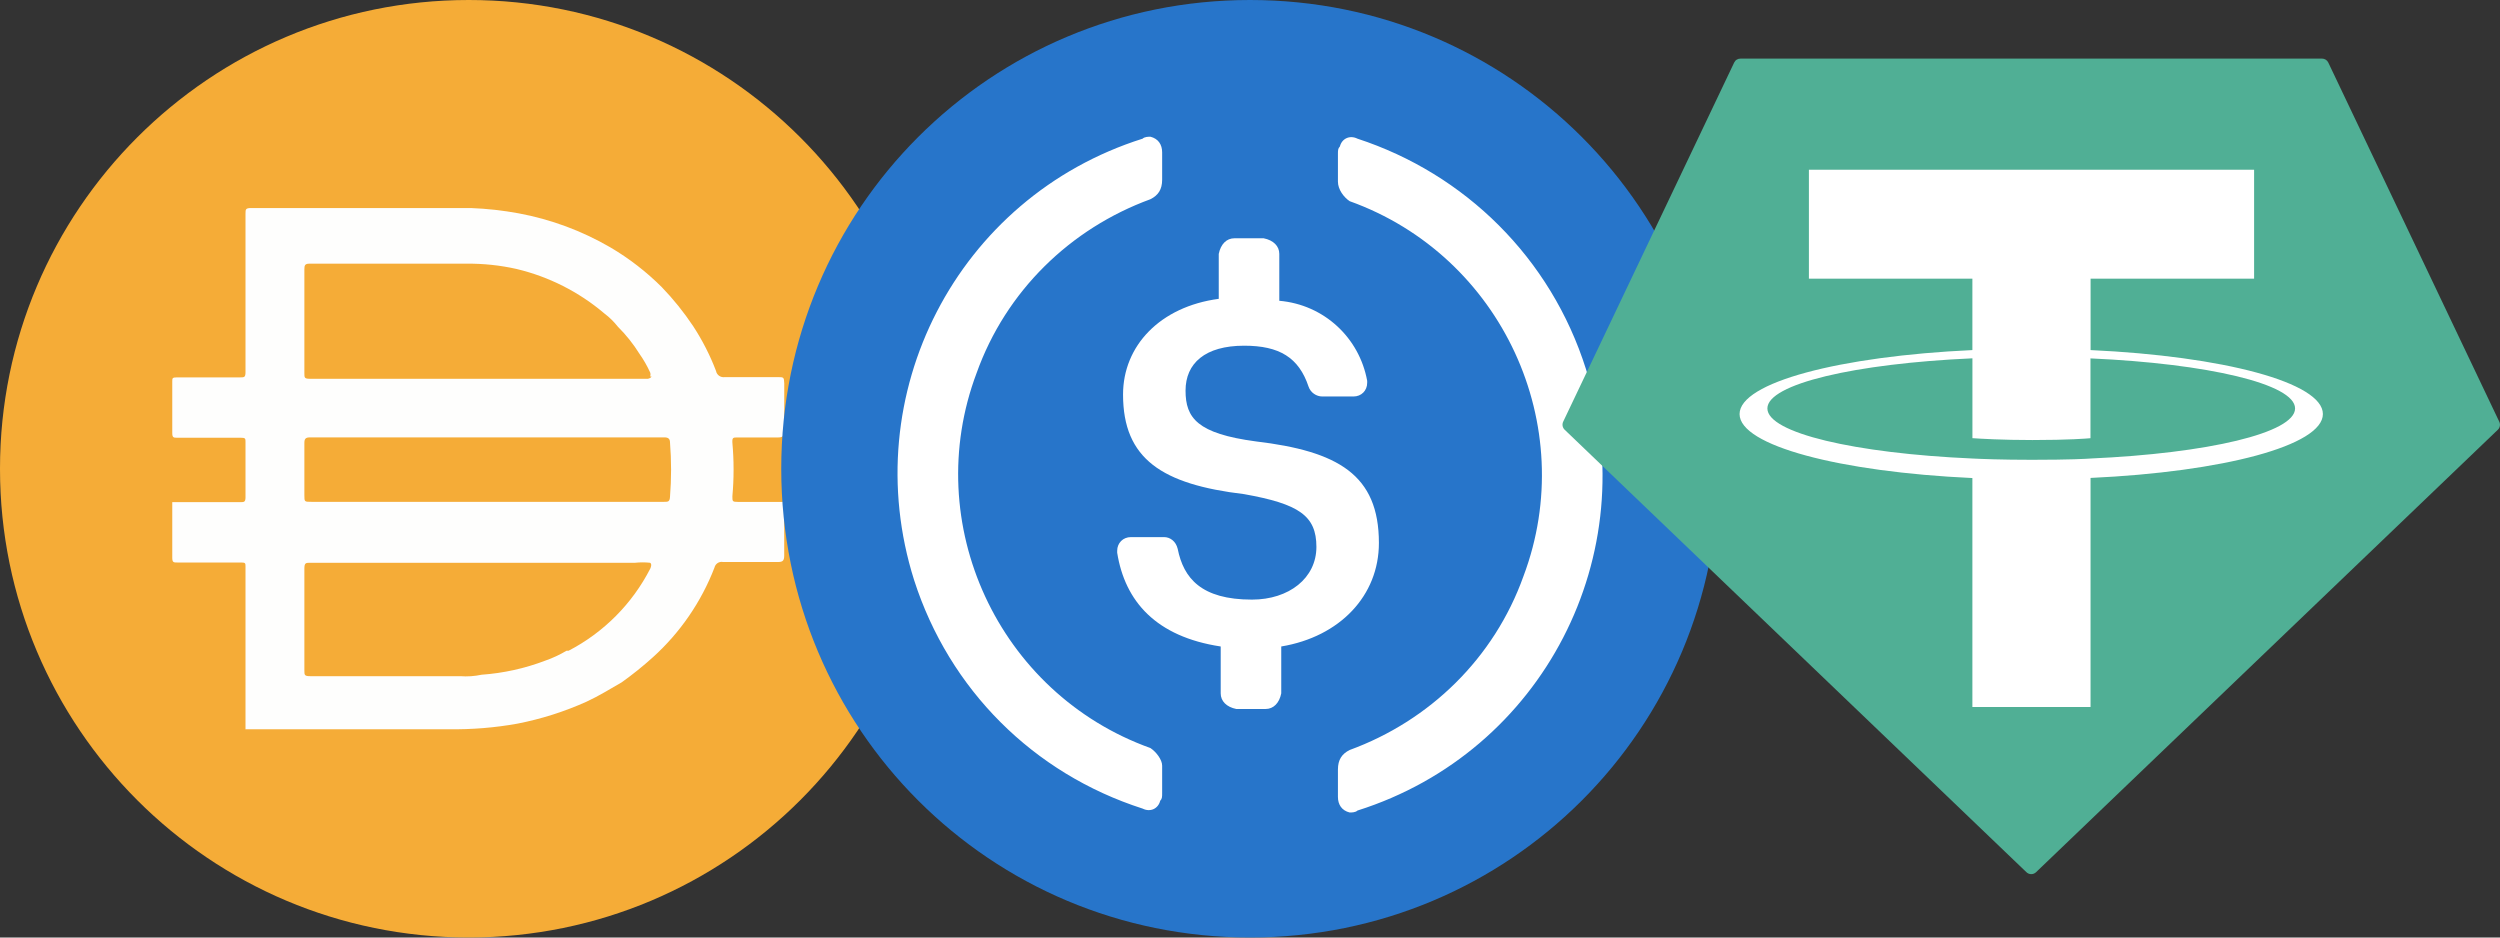 <svg width="64" height="24" viewBox="0 0 64 24" fill="none" xmlns="http://www.w3.org/2000/svg">
<rect x="0" y="0" width="64" height="24" fill="#333333" stroke="none"/>
<path d="M12 0C18.628 0 24 5.373 24 12C24 18.628 18.628 24 12 24C5.373 24 0 18.628 0 12C0 5.373 5.373 0 12 0Z" fill="#F5AC37"/>
<path d="M12.442 12.847H17.002C17.099 12.847 17.145 12.847 17.152 12.72C17.189 12.256 17.189 11.789 17.152 11.325C17.152 11.235 17.107 11.197 17.01 11.197H7.935C7.822 11.197 7.792 11.235 7.792 11.34V12.675C7.792 12.847 7.792 12.847 7.972 12.847H12.442ZM16.643 9.637C16.656 9.603 16.656 9.566 16.643 9.533C16.567 9.367 16.477 9.209 16.372 9.06C16.214 8.806 16.028 8.573 15.817 8.363C15.717 8.236 15.601 8.122 15.472 8.025C14.822 7.473 14.051 7.082 13.221 6.885C12.803 6.791 12.375 6.746 11.947 6.75H7.919C7.807 6.75 7.792 6.795 7.792 6.893V9.555C7.792 9.667 7.792 9.697 7.934 9.697H16.589C16.589 9.697 16.664 9.682 16.679 9.637H16.642H16.643ZM16.643 14.407C16.515 14.393 16.387 14.393 16.259 14.407H7.942C7.83 14.407 7.792 14.407 7.792 14.557V17.16C7.792 17.28 7.792 17.31 7.942 17.31H11.782C11.966 17.324 12.149 17.311 12.329 17.273C12.887 17.233 13.435 17.112 13.957 16.913C14.148 16.847 14.331 16.761 14.505 16.658H14.557C15.457 16.19 16.188 15.454 16.649 14.552C16.649 14.552 16.702 14.438 16.643 14.408V14.407ZM6.285 18.66V18.615V16.868V16.275V14.513C6.285 14.415 6.285 14.4 6.165 14.4H4.538C4.447 14.4 4.41 14.4 4.41 14.28V12.855H6.15C6.247 12.855 6.285 12.855 6.285 12.728V11.318C6.285 11.228 6.285 11.206 6.165 11.206H4.538C4.447 11.206 4.41 11.206 4.41 11.086V9.766C4.41 9.683 4.41 9.661 4.53 9.661H6.142C6.255 9.661 6.285 9.661 6.285 9.519V5.476C6.285 5.356 6.285 5.326 6.435 5.326H12.06C12.468 5.342 12.874 5.387 13.275 5.461C14.102 5.614 14.896 5.909 15.622 6.331C16.104 6.614 16.547 6.957 16.942 7.351C17.239 7.659 17.507 7.993 17.744 8.348C17.98 8.709 18.177 9.094 18.33 9.496C18.349 9.601 18.45 9.671 18.555 9.654H19.897C20.069 9.654 20.069 9.654 20.077 9.819V11.049C20.077 11.169 20.032 11.199 19.912 11.199H18.876C18.772 11.199 18.741 11.199 18.749 11.334C18.79 11.791 18.79 12.249 18.749 12.706C18.749 12.834 18.749 12.849 18.892 12.849H20.076C20.129 12.916 20.076 12.984 20.076 13.052C20.084 13.139 20.084 13.227 20.076 13.314V14.222C20.076 14.349 20.039 14.387 19.926 14.387H18.509C18.41 14.368 18.314 14.431 18.291 14.529C17.953 15.407 17.413 16.194 16.716 16.824C16.461 17.054 16.193 17.27 15.913 17.469C15.613 17.642 15.321 17.822 15.013 17.964C14.447 18.219 13.853 18.407 13.243 18.526C12.664 18.63 12.077 18.677 11.488 18.669H6.283V18.662L6.285 18.66Z" fill="#FEFEFD"/>
<path d="M32 24C38.65 24 44 18.65 44 12C44 5.35 38.65 0 32 0C25.35 0 20 5.35 20 12C20 18.65 25.35 24 32 24Z" fill="#2775CA"/>
<path d="M35.3 13.9C35.3 12.15 34.25 11.55 32.15 11.3C30.65 11.1 30.35 10.7 30.35 10C30.35 9.3 30.85 8.85 31.85 8.85C32.75 8.85 33.25 9.15 33.5 9.9C33.55 10.05 33.7 10.15 33.85 10.15H34.65C34.85 10.15 35 10 35 9.8V9.75C34.8 8.65 33.9 7.8 32.75 7.7V6.5C32.75 6.3 32.6 6.15 32.35 6.1H31.6C31.4 6.1 31.25 6.25 31.2 6.5V7.65C29.7 7.85 28.75 8.85 28.75 10.1C28.75 11.75 29.75 12.4 31.85 12.65C33.25 12.9 33.7 13.2 33.7 14C33.7 14.8 32.999 15.35 32.05 15.35C30.75 15.35 30.299 14.8 30.149 14.05C30.1 13.85 29.95 13.75 29.8 13.75H28.95C28.75 13.75 28.6 13.9 28.6 14.1V14.15C28.799 15.4 29.6 16.3 31.25 16.55V17.75C31.25 17.95 31.4 18.1 31.649 18.15H32.4C32.6 18.15 32.75 18 32.8 17.75V16.55C34.3 16.3 35.3 15.25 35.3 13.9Z" fill="white"/>
<path d="M29.451 19.15C25.551 17.75 23.551 13.4 25.001 9.55C25.751 7.45 27.401 5.85 29.451 5.1C29.651 5 29.751 4.85 29.751 4.6V3.9C29.751 3.7 29.651 3.55 29.451 3.5C29.401 3.5 29.301 3.5 29.251 3.55C24.501 5.05 21.901 10.1 23.401 14.85C24.301 17.65 26.451 19.8 29.251 20.7C29.451 20.8 29.651 20.7 29.701 20.5C29.751 20.45 29.751 20.4 29.751 20.3V19.6C29.751 19.45 29.601 19.25 29.451 19.15ZM34.751 3.55C34.551 3.45 34.351 3.55 34.301 3.75C34.251 3.8 34.251 3.85 34.251 3.95V4.65C34.251 4.85 34.401 5.05 34.551 5.15C38.451 6.55 40.451 10.9 39.001 14.75C38.251 16.85 36.601 18.45 34.551 19.2C34.351 19.3 34.251 19.45 34.251 19.7V20.4C34.251 20.6 34.351 20.75 34.551 20.8C34.601 20.8 34.701 20.8 34.751 20.75C39.501 19.25 42.101 14.2 40.601 9.45C39.701 6.6 37.501 4.45 34.751 3.55Z" fill="white"/>
<g clip-path="url(#clip0_2121_26849)">
<path fill-rule="evenodd" clip-rule="evenodd" d="M44.394 1.603L40.018 10.794C40.001 10.829 39.996 10.867 40.003 10.905C40.01 10.942 40.029 10.976 40.056 11.002L51.875 22.327C51.908 22.36 51.953 22.378 52 22.378C52.046 22.378 52.091 22.36 52.124 22.327L63.943 11.003C63.971 10.977 63.989 10.943 63.996 10.905C64.003 10.868 63.998 10.829 63.981 10.795L59.605 1.603C59.591 1.572 59.568 1.546 59.54 1.528C59.511 1.51 59.478 1.5 59.444 1.5H44.557C44.523 1.5 44.489 1.509 44.46 1.527C44.431 1.545 44.408 1.572 44.394 1.603Z" fill="#50AF95"/>
<path fill-rule="evenodd" clip-rule="evenodd" d="M53.519 11.738C53.434 11.745 52.995 11.771 52.017 11.771C51.24 11.771 50.688 11.748 50.494 11.738C47.488 11.606 45.245 11.083 45.245 10.456C45.245 9.83 47.488 9.307 50.494 9.173V11.217C50.69 11.231 51.253 11.265 52.031 11.265C52.964 11.265 53.432 11.226 53.516 11.218V9.175C56.515 9.308 58.754 9.831 58.754 10.456C58.754 11.082 56.516 11.605 53.516 11.738L53.519 11.738ZM53.519 8.963V7.134H57.705V4.345H46.308V7.134H50.493V8.962C47.091 9.119 44.533 9.793 44.533 10.6C44.533 11.407 47.091 12.081 50.493 12.238V18.099H53.518V12.235C56.912 12.079 59.466 11.406 59.466 10.599C59.466 9.793 56.914 9.119 53.518 8.962L53.519 8.963Z" fill="white"/>
</g>
<defs>
<clipPath id="clip0_2121_26849">
<rect width="24" height="20.878" fill="white" transform="translate(40 1.5)"/>
</clipPath>
</defs>
</svg>
